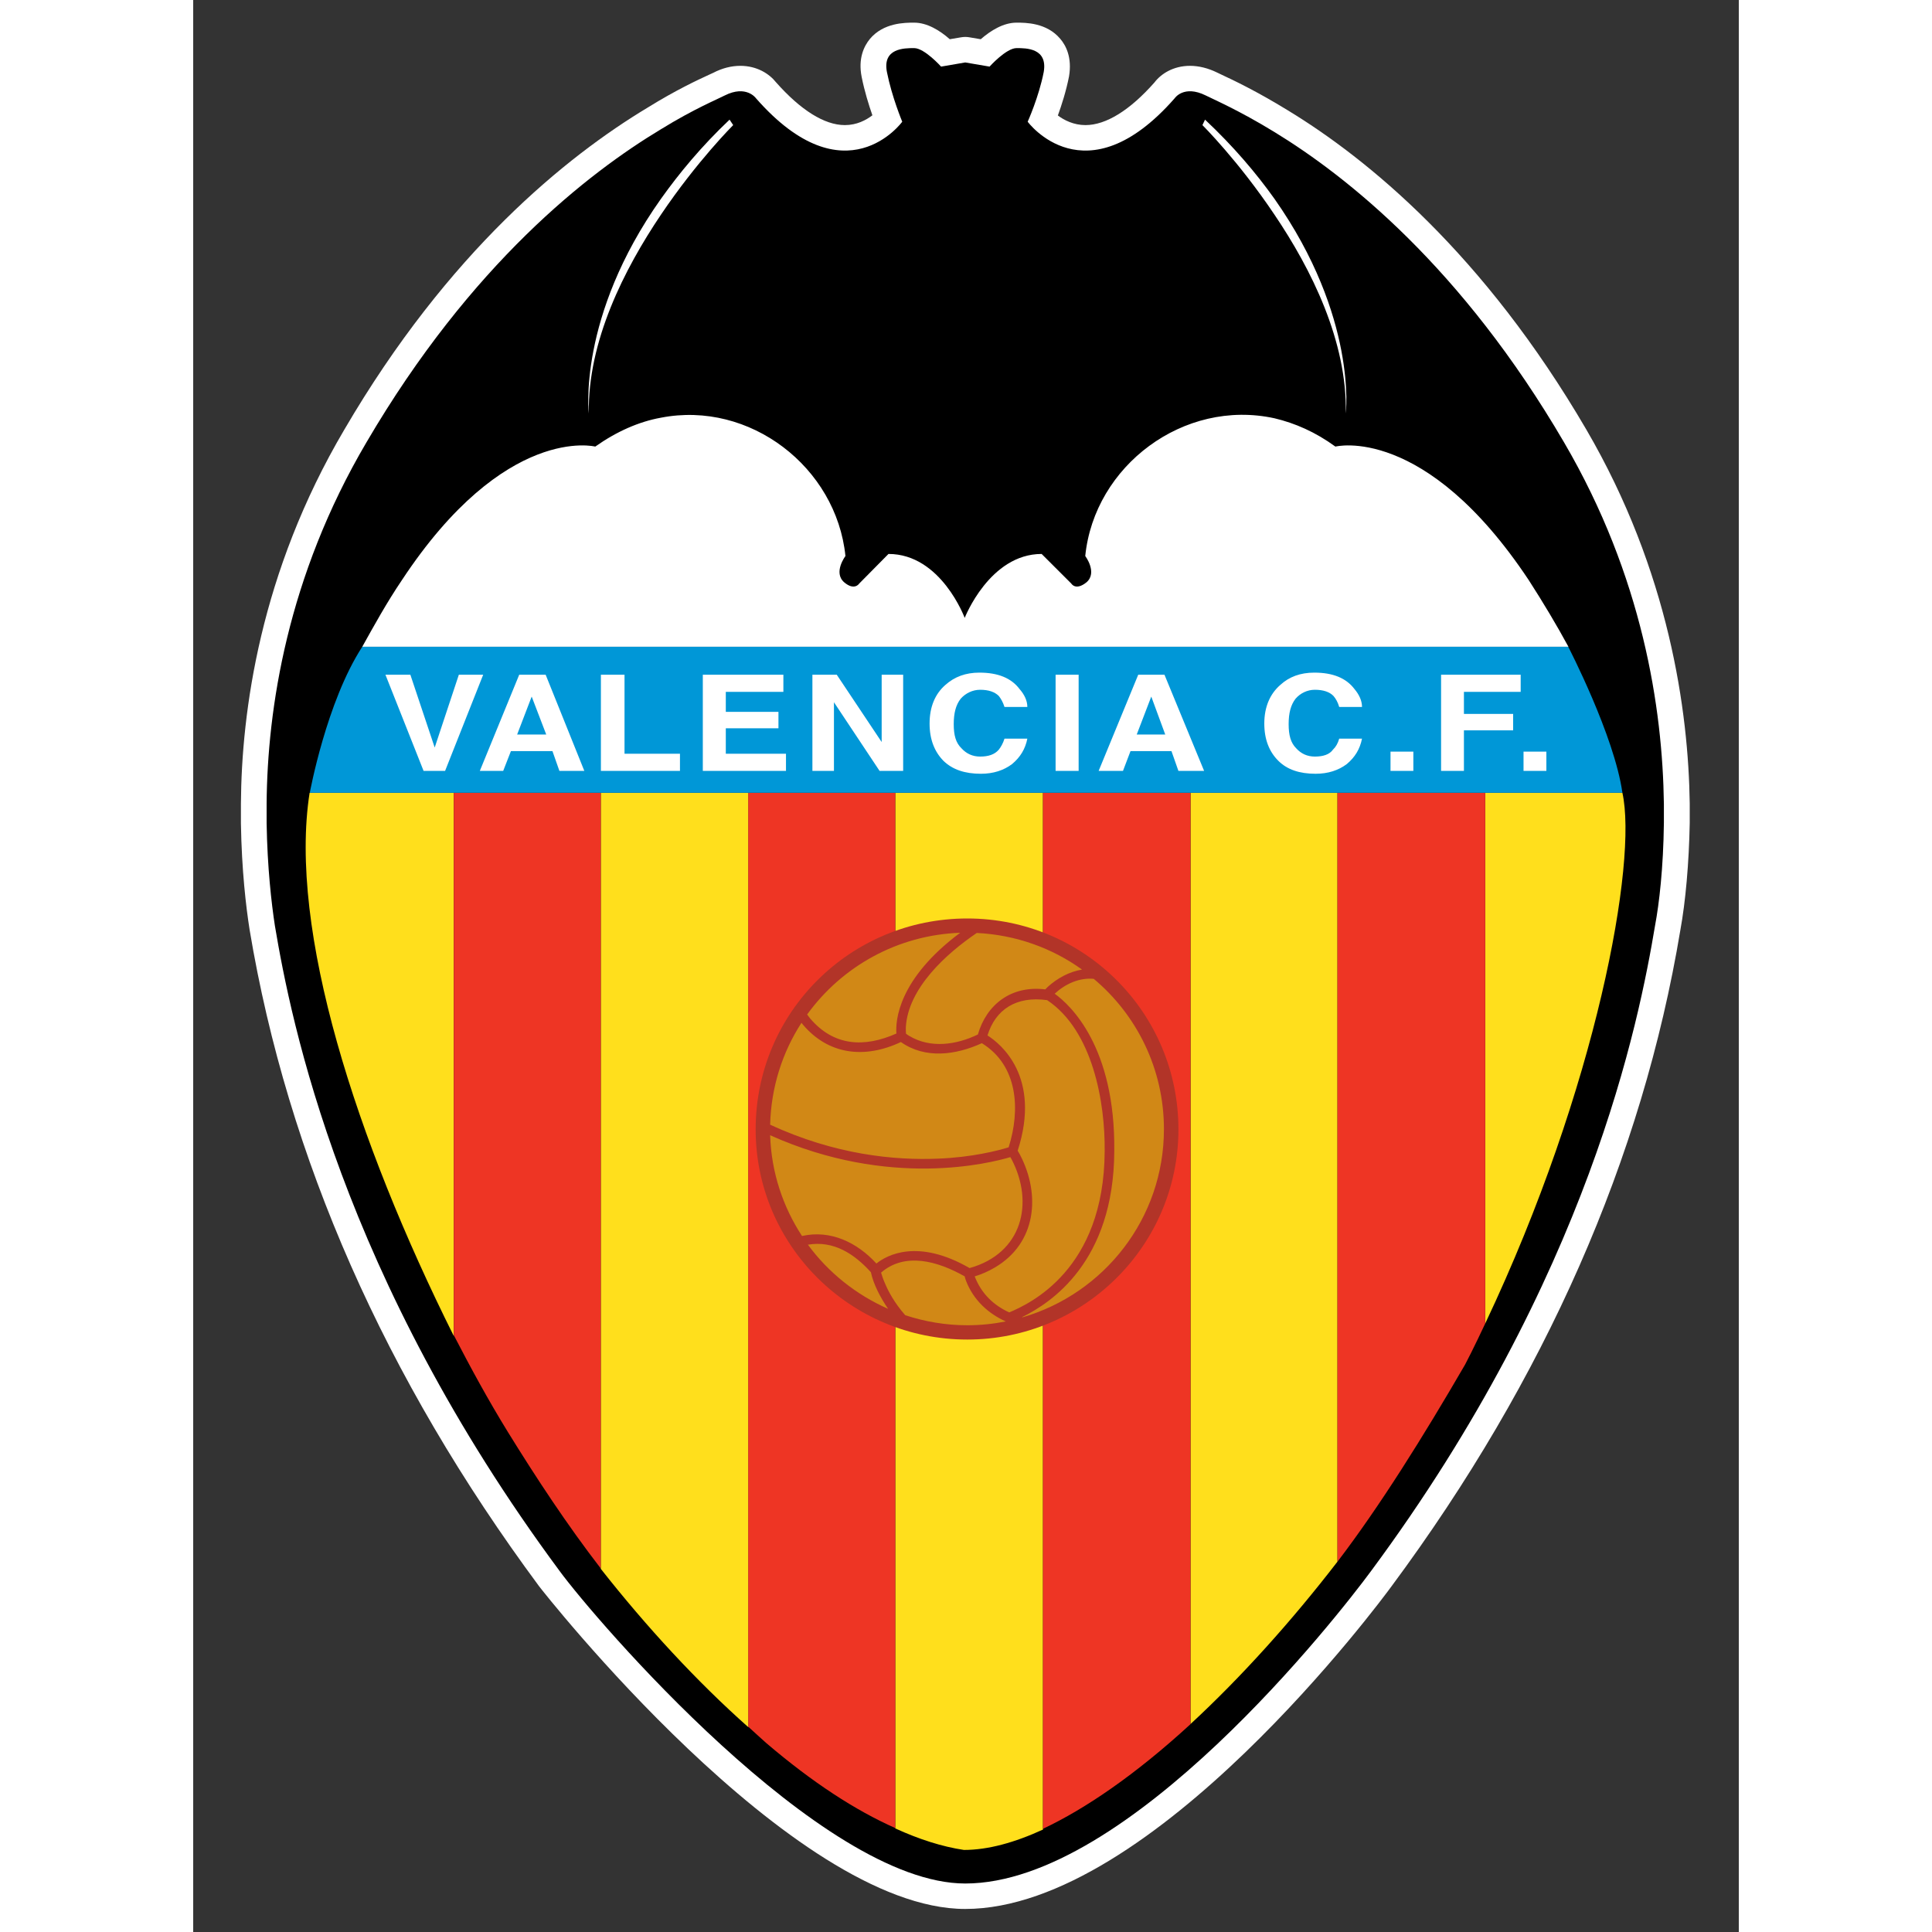 <?xml version="1.0" encoding="UTF-8"?>
<svg xmlns="http://www.w3.org/2000/svg" xmlns:xlink="http://www.w3.org/1999/xlink" width="32px" height="32px" viewBox="0 0 32 40" version="1.1">
<rect x="0" y="0" width="32" height="40" fill="#333333" stroke="none"/>
<g id="surface1">
<path style=" stroke:none;fill-rule:nonzero;fill:rgb(100%,100%,100%);fill-opacity:1;" d="M 28.844 8.895 C 26.715 5.246 24.309 3.285 22.664 2.285 C 22.016 1.887 21.527 1.656 21.293 1.547 L 21.203 1.504 C 21.012 1.41 20.82 1.363 20.637 1.363 C 20.289 1.363 20.035 1.531 19.902 1.707 C 19.391 2.285 18.898 2.59 18.473 2.59 C 18.23 2.59 18.031 2.488 17.902 2.391 C 17.98 2.176 18.074 1.883 18.133 1.582 C 18.199 1.191 18.07 0.941 17.949 0.801 C 17.668 0.469 17.234 0.469 17.047 0.469 C 16.777 0.469 16.516 0.629 16.305 0.812 L 16.074 0.773 C 16.016 0.762 15.957 0.762 15.895 0.773 L 15.664 0.812 C 15.457 0.629 15.195 0.469 14.926 0.469 C 14.734 0.469 14.289 0.469 14.008 0.809 C 13.891 0.953 13.762 1.207 13.84 1.594 C 13.898 1.887 13.988 2.176 14.062 2.387 C 13.93 2.488 13.738 2.59 13.492 2.59 C 13.07 2.59 12.578 2.281 12.066 1.703 C 11.93 1.531 11.676 1.363 11.328 1.363 C 11.145 1.363 10.953 1.41 10.766 1.508 L 10.672 1.551 C 10.453 1.652 9.996 1.863 9.41 2.227 C 7.734 3.234 5.281 5.211 3.129 8.895 C 1.383 11.855 1 14.738 0.988 16.641 L 0.988 17.047 C 1.004 18.023 1.094 18.781 1.168 19.25 C 1.953 23.961 3.969 28.531 7.16 32.84 C 7.207 32.906 12.395 39.523 15.984 39.523 C 19.867 39.523 24.613 33.113 24.809 32.844 C 27.992 28.551 30.004 23.977 30.789 19.262 C 30.898 18.668 30.969 17.863 30.984 17.039 L 30.984 16.633 C 30.957 14.727 30.562 11.84 28.844 8.895 Z M 28.844 8.895 "/>
<path style=" stroke:none;fill-rule:nonzero;fill:rgb(100%,87.451%,10.98%);fill-opacity:1;" d="M 16.066 38.73 C 18.793 38.84 23.988 33.137 26.762 27.898 C 28.969 23.73 29.703 20.918 29.812 16.215 L 2.105 16.16 C 2.309 21.504 3.297 24.723 6.117 29.277 C 8.93 33.82 12.16 38.359 16.066 38.73 "/>
<path style=" stroke:none;fill-rule:nonzero;fill:rgb(0%,0%,0%);fill-opacity:1;" d="M 15.984 38.996 C 13 38.996 8.309 33.512 7.59 32.531 C 3.07 26.43 2.023 21.145 1.691 19.164 C 1.621 18.707 1.535 17.965 1.52 17.039 L 1.52 16.641 C 1.535 14.676 1.949 11.938 3.586 9.16 C 5.754 5.457 8.191 3.574 9.684 2.676 C 10.375 2.25 10.863 2.051 11.004 1.977 C 11.453 1.75 11.652 2.035 11.652 2.035 C 13.504 4.145 14.68 2.52 14.68 2.52 C 14.68 2.52 14.465 2.008 14.363 1.492 C 14.266 0.996 14.723 0.996 14.926 0.996 C 15.141 0.996 15.484 1.379 15.484 1.379 L 15.984 1.293 L 16.488 1.379 C 16.488 1.379 16.832 0.996 17.047 0.996 C 17.25 0.996 17.695 0.996 17.609 1.492 C 17.508 2.008 17.277 2.52 17.277 2.52 C 17.277 2.52 18.469 4.145 20.32 2.035 C 20.32 2.035 20.508 1.75 20.965 1.977 C 21.109 2.051 21.641 2.277 22.387 2.734 C 23.879 3.645 26.262 5.527 28.383 9.16 C 30.008 11.938 30.422 14.66 30.449 16.641 L 30.449 17.039 C 30.438 17.965 30.352 18.707 30.266 19.164 C 29.934 21.145 28.902 26.43 24.383 32.531 C 23.691 33.469 19.375 38.996 15.984 38.996 M 22.387 4.117 C 22.012 3.59 21.539 3.031 20.949 2.477 L 20.895 2.59 C 20.895 2.59 21.641 3.332 22.387 4.445 C 23.148 5.57 23.895 7.066 23.863 8.562 C 23.863 8.562 24.109 6.566 22.387 4.117 M 9.684 4.445 C 10.434 3.332 11.18 2.59 11.18 2.59 L 11.105 2.477 C 10.52 3.031 10.059 3.59 9.684 4.117 C 7.949 6.566 8.191 8.562 8.191 8.562 C 8.164 7.066 8.926 5.57 9.684 4.445 M 29.59 16.414 L 26.75 16.414 L 26.75 27.402 C 29.066 22.508 29.906 17.836 29.59 16.414 M 3.5 13.391 L 28.473 13.391 C 28.227 12.938 27.953 12.48 27.652 12.012 C 25.5 8.773 23.648 9.246 23.648 9.246 C 23.234 8.945 22.816 8.762 22.387 8.66 C 20.508 8.25 18.656 9.645 18.469 11.512 C 18.469 11.512 18.727 11.852 18.496 12.055 C 18.27 12.238 18.18 12.082 18.18 12.082 L 17.566 11.469 C 16.488 11.469 15.973 12.793 15.973 12.793 C 15.973 12.793 15.484 11.469 14.395 11.469 L 13.789 12.082 C 13.789 12.082 13.691 12.238 13.477 12.055 C 13.246 11.852 13.504 11.512 13.504 11.512 C 13.316 9.672 11.523 8.289 9.684 8.648 C 9.227 8.73 8.766 8.934 8.324 9.246 C 8.324 9.246 6.457 8.773 4.32 12.012 C 4.004 12.48 3.746 12.949 3.5 13.391 M 5.395 27.66 L 5.395 16.414 L 2.41 16.414 C 1.969 19.25 3.371 23.609 5.395 27.66 M 11.496 35.762 L 11.496 16.414 L 8.438 16.414 L 8.438 32.48 C 9.391 33.691 10.438 34.824 11.496 35.762 M 17.594 37.879 L 17.594 27.125 C 19.062 26.516 20.098 25.066 20.098 23.383 C 20.098 21.684 19.062 20.234 17.594 19.621 L 17.594 16.414 L 14.535 16.414 L 14.535 19.59 C 13.02 20.184 11.945 21.652 11.945 23.383 C 11.945 25.098 13.02 26.566 14.535 27.156 L 14.535 37.855 C 15.031 38.082 15.508 38.234 15.957 38.301 C 16.457 38.301 17.008 38.148 17.594 37.879 M 20.648 16.414 L 20.648 35.695 C 21.699 34.723 22.746 33.559 23.691 32.332 L 23.691 16.414 Z M 20.648 16.414 "/>
<path style=" stroke:none;fill-rule:nonzero;fill:rgb(93.333%,20.784%,14.118%);fill-opacity:1;" d="M 26.75 16.414 L 26.75 27.402 C 26.75 27.402 26.496 27.945 26.332 28.254 C 25.461 29.754 24.57 31.18 23.695 32.328 C 23.691 32.332 23.691 32.332 23.691 32.332 L 23.691 16.414 Z M 17.594 16.414 L 17.594 19.621 C 19.062 20.234 20.098 21.684 20.098 23.379 C 20.098 25.07 19.062 26.516 17.594 27.125 L 17.594 37.863 C 18.473 37.449 19.508 36.742 20.637 35.707 C 20.641 35.703 20.645 35.699 20.648 35.695 L 20.648 16.414 Z M 11.492 16.414 L 11.492 35.75 C 11.617 35.863 11.742 35.98 11.867 36.09 C 12.824 36.906 13.707 37.48 14.535 37.848 L 14.535 27.156 C 13.02 26.566 11.945 25.098 11.945 23.379 C 11.945 21.652 13.02 20.184 14.535 19.59 L 14.535 16.414 Z M 5.395 16.414 L 5.395 27.641 C 5.402 27.656 5.406 27.668 5.414 27.68 C 5.746 28.32 6.102 28.977 6.52 29.656 C 7.105 30.602 7.738 31.566 8.438 32.473 L 8.438 16.414 Z M 5.395 16.414 "/>
<path style=" stroke:none;fill-rule:nonzero;fill:rgb(69.804%,20.392%,15.686%);fill-opacity:1;" d="M 16.027 19.016 C 13.605 19.016 11.645 20.961 11.645 23.383 C 11.645 25.785 13.605 27.734 16.027 27.734 C 18.438 27.734 20.398 25.785 20.398 23.383 C 20.398 20.961 18.438 19.016 16.027 19.016 Z M 16.027 19.016 "/>
<path style=" stroke:none;fill-rule:nonzero;fill:rgb(81.961%,53.333%,8.627%);fill-opacity:1;" d="M 16.895 27.172 C 16.578 27.027 16.32 26.789 16.18 26.426 C 16.324 26.383 16.465 26.32 16.598 26.242 C 17.461 25.734 17.547 24.734 17.121 23.914 C 17.105 23.887 17.09 23.855 17.07 23.824 C 17.566 22.289 16.711 21.605 16.445 21.438 C 16.609 20.902 17.039 20.617 17.68 20.707 C 18.625 21.336 18.883 22.828 18.871 23.836 C 18.859 26.297 17.309 26.996 16.895 27.172 M 12.727 25.77 C 13.148 26.344 13.723 26.805 14.387 27.098 C 14.227 26.863 14.082 26.586 14.031 26.34 C 13.684 25.957 13.258 25.68 12.727 25.77 M 11.945 23.504 C 11.969 24.273 12.211 24.988 12.605 25.59 C 13.195 25.457 13.746 25.723 14.145 26.16 C 14.359 25.988 14.996 25.633 16.074 26.254 C 17.168 25.949 17.414 24.906 16.945 24.004 L 16.918 23.957 C 16.496 24.082 14.414 24.613 11.945 23.504 M 12.594 21.176 C 12.199 21.785 11.965 22.508 11.945 23.285 C 13.293 23.91 14.527 24.027 15.43 23.988 C 16.121 23.961 16.656 23.824 16.883 23.754 C 17.129 22.977 17.078 22.059 16.328 21.598 C 15.789 21.844 15.156 21.93 14.652 21.574 C 13.898 21.93 13.148 21.836 12.621 21.211 Z M 15.879 19.312 C 14.574 19.359 13.426 20.016 12.711 21.004 C 12.727 21.027 12.75 21.055 12.773 21.086 C 13.262 21.66 13.891 21.695 14.559 21.398 C 14.539 21.133 14.594 20.27 15.879 19.312 M 18.402 20.074 C 17.785 19.629 17.031 19.355 16.223 19.316 C 15.594 19.742 14.797 20.461 14.754 21.273 C 14.754 21.328 14.754 21.375 14.758 21.402 C 14.781 21.418 14.805 21.438 14.828 21.449 C 15.266 21.711 15.801 21.633 16.246 21.418 C 16.426 20.793 16.941 20.398 17.641 20.484 L 17.695 20.43 C 17.895 20.25 18.141 20.117 18.402 20.074 M 17.172 27.273 C 18.859 26.781 20.098 25.227 20.098 23.379 C 20.098 22.125 19.531 21.008 18.645 20.266 C 18.344 20.238 18.055 20.371 17.836 20.574 C 18.164 20.809 19.094 21.676 19.07 23.836 C 19.059 26.129 17.758 26.977 17.16 27.27 Z M 16.027 27.438 C 16.301 27.438 16.566 27.41 16.824 27.359 C 16.457 27.195 16.156 26.914 16.004 26.527 C 15.988 26.484 15.977 26.449 15.973 26.426 C 15.406 26.105 14.734 25.922 14.242 26.348 C 14.258 26.398 14.277 26.469 14.316 26.555 C 14.391 26.738 14.52 26.977 14.742 27.23 C 15.148 27.363 15.578 27.438 16.027 27.438 "/>
<path style=" stroke:none;fill-rule:nonzero;fill:rgb(0%,59.216%,84.314%);fill-opacity:1;" d="M 3.5 13.391 L 28.469 13.391 C 28.469 13.391 29.426 15.238 29.59 16.414 L 2.414 16.414 C 2.414 16.414 2.758 14.531 3.5 13.391 "/>
<path style=" stroke:none;fill-rule:nonzero;fill:rgb(100%,100%,100%);fill-opacity:1;" d="M 27.543 15.562 L 28.016 15.562 L 28.016 15.961 L 27.543 15.961 Z M 26.309 15.121 L 27.328 15.121 L 27.328 14.781 L 26.309 14.781 L 26.309 14.324 L 27.484 14.324 L 27.484 13.969 L 25.836 13.969 L 25.836 15.961 L 26.309 15.961 Z M 24.789 15.961 L 25.262 15.961 L 25.262 15.562 L 24.789 15.562 Z M 23.238 16.02 C 23.496 16.02 23.711 15.949 23.883 15.82 C 24.055 15.676 24.156 15.508 24.199 15.293 L 23.727 15.293 C 23.699 15.391 23.656 15.465 23.598 15.52 C 23.527 15.621 23.395 15.664 23.223 15.664 C 23.066 15.664 22.938 15.605 22.836 15.492 C 22.723 15.379 22.68 15.223 22.68 14.992 C 22.68 14.766 22.723 14.594 22.824 14.465 C 22.922 14.352 23.066 14.281 23.223 14.281 C 23.395 14.281 23.527 14.324 23.609 14.41 C 23.656 14.465 23.699 14.539 23.727 14.637 L 24.199 14.637 C 24.199 14.508 24.141 14.383 24.043 14.266 C 23.871 14.039 23.598 13.926 23.211 13.926 C 22.922 13.926 22.691 14.012 22.508 14.18 C 22.293 14.367 22.176 14.637 22.176 14.98 C 22.176 15.309 22.277 15.562 22.465 15.75 C 22.648 15.934 22.906 16.02 23.238 16.02 M 17.855 15.961 L 18.332 15.961 L 18.332 13.969 L 17.855 13.969 Z M 16.309 16.02 C 16.566 16.02 16.781 15.949 16.953 15.82 C 17.125 15.676 17.227 15.508 17.27 15.293 L 16.797 15.293 C 16.766 15.391 16.723 15.465 16.68 15.52 C 16.594 15.621 16.465 15.664 16.293 15.664 C 16.137 15.664 16.008 15.605 15.906 15.492 C 15.789 15.379 15.746 15.223 15.746 14.992 C 15.746 14.766 15.789 14.594 15.891 14.465 C 15.992 14.352 16.137 14.281 16.293 14.281 C 16.465 14.281 16.594 14.324 16.68 14.41 C 16.723 14.465 16.766 14.539 16.797 14.637 L 17.27 14.637 C 17.27 14.508 17.211 14.383 17.109 14.266 C 16.938 14.039 16.664 13.926 16.277 13.926 C 15.992 13.926 15.762 14.012 15.574 14.18 C 15.359 14.367 15.246 14.637 15.246 14.98 C 15.246 15.309 15.348 15.562 15.531 15.75 C 15.719 15.934 15.977 16.02 16.309 16.02 M 13.266 14.539 L 14.211 15.961 L 14.699 15.961 L 14.699 13.969 L 14.254 13.969 L 14.254 15.363 L 13.324 13.969 L 12.82 13.969 L 12.82 15.961 L 13.266 15.961 Z M 12.273 15.605 L 11.027 15.605 L 11.027 15.078 L 12.117 15.078 L 12.117 14.738 L 11.027 14.738 L 11.027 14.324 L 12.219 14.324 L 12.219 13.969 L 10.551 13.969 L 10.551 15.961 L 12.273 15.961 Z M 10.078 15.605 L 8.93 15.605 L 8.93 13.969 L 8.441 13.969 L 8.441 15.961 L 10.078 15.961 Z M 4.77 15.961 L 5.215 15.961 L 6.004 13.969 L 5.5 13.969 L 5 15.477 L 4.496 13.969 L 3.98 13.969 Z M 7.297 13.969 L 8.098 15.961 L 7.582 15.961 L 7.438 15.551 L 6.578 15.551 L 6.418 15.961 L 5.934 15.961 L 6.75 13.969 Z M 7.309 15.207 L 7.008 14.422 L 6.707 15.207 Z M 20.109 13.969 L 20.93 15.961 L 20.398 15.961 L 20.254 15.551 L 19.406 15.551 L 19.25 15.961 L 18.746 15.961 L 19.566 13.969 Z M 20.125 15.207 L 19.836 14.422 L 19.535 15.207 Z M 20.125 15.207 "/>
</g>
</svg>
